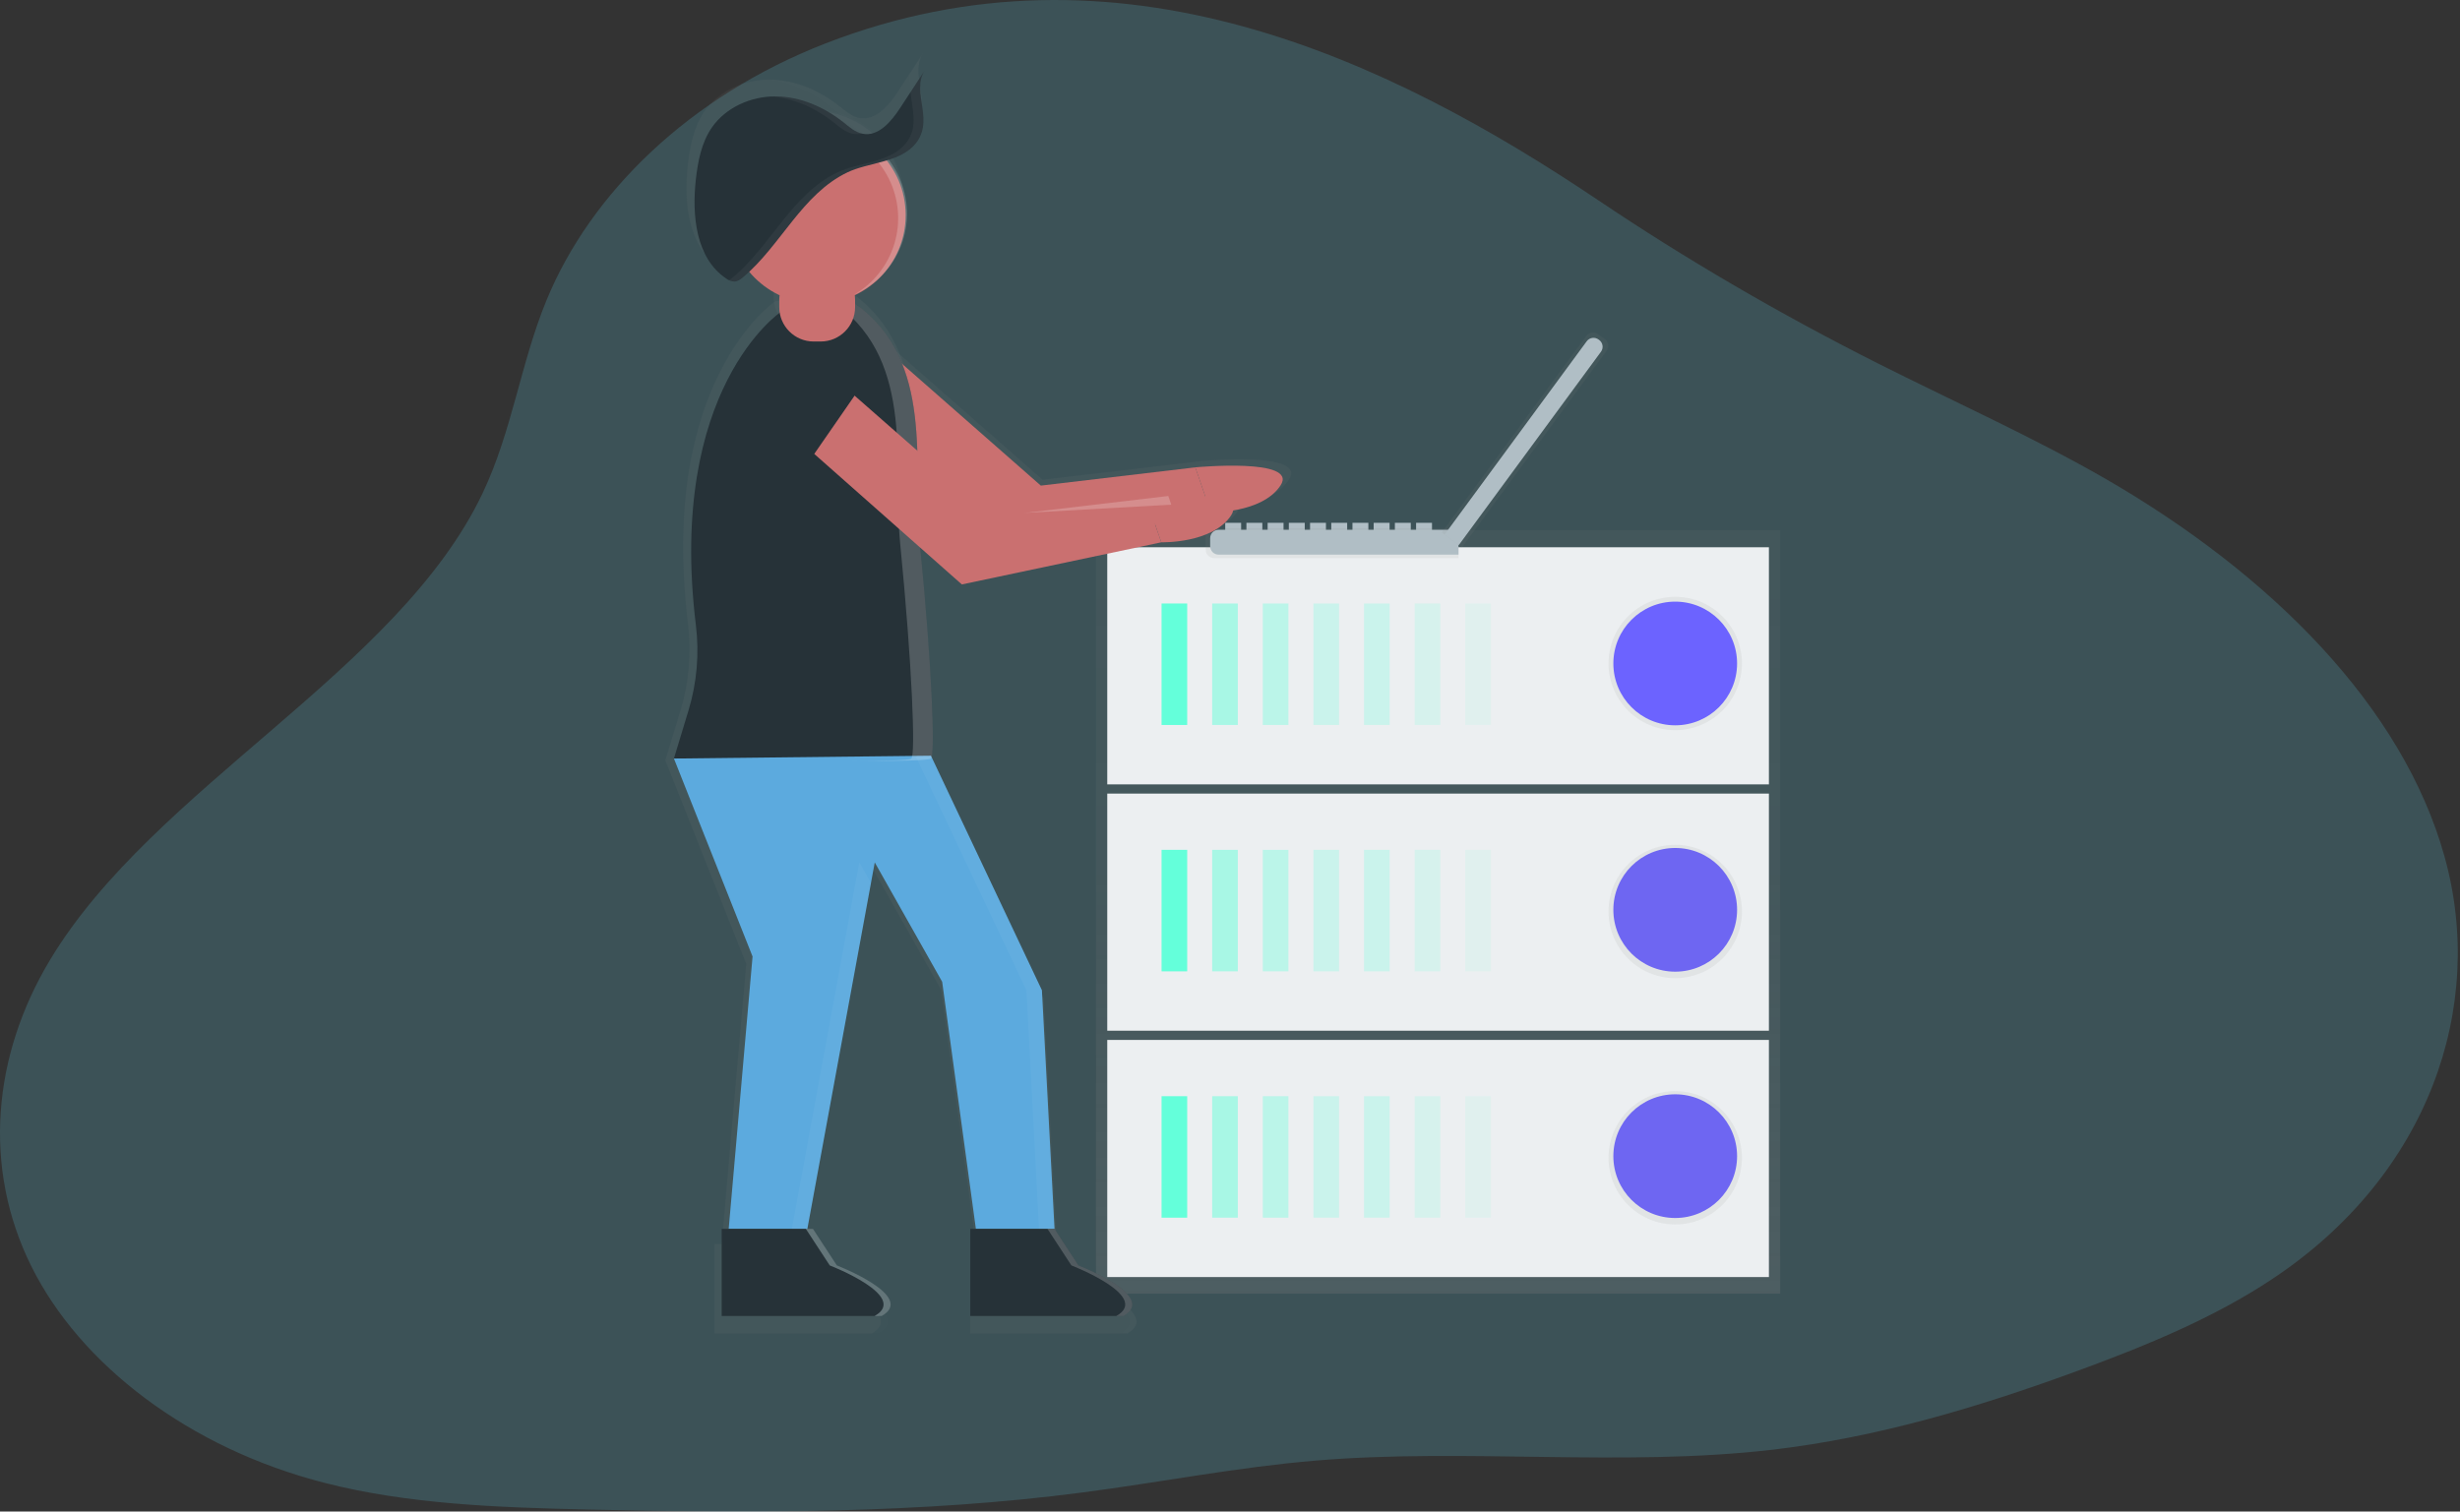 <svg width="602" height="370" viewBox="0 0 602 370" fill="none" xmlns="http://www.w3.org/2000/svg">
<rect x="0" y="0" width="602" height="370" fill="#333333" stroke="none"/>
<path opacity="0.18" d="M201.976 10.64C168.725 23.586 144.525 47.267 133.737 73.495C127.364 89.014 125.369 105.404 118.109 120.709C97.401 164.279 37.751 192.624 12.314 234.853C-1.855 258.36 -4.312 285.78 7.64 309.903C19.592 334.027 46.267 354.518 79.519 363.001C99.95 368.228 122.007 369.005 143.602 369.501C184.242 370.439 225.049 370.547 264.969 365.32C283.997 362.841 302.728 359.142 321.922 357.533C359.053 354.411 396.959 359.155 433.868 354.853C459.564 351.824 483.912 344.48 507.188 336.01C524.645 329.657 541.825 322.608 556.234 312.959C594.344 287.603 608.457 246.472 598.223 209.698C587.989 172.923 555.735 140.611 515.298 117.225C497.471 106.972 478.074 98.288 459.398 88.88C435.354 76.754 412.514 63.418 391.048 48.969C339.711 14.459 273.486 -17.169 201.976 10.64Z" fill="#68E1FD"/>
<g clip-path="url(#clip0)">
<path d="M303.723 127.976H299.831V130.572H303.723V127.976Z" fill="#B0BEC5"/>
<path d="M308.91 127.976H305.018V130.572H308.91V127.976Z" fill="#B0BEC5"/>
<path d="M314.102 127.976H310.21V130.572H314.102V127.976Z" fill="#B0BEC5"/>
<path d="M319.29 127.976H315.398V130.572H319.29V127.976Z" fill="#B0BEC5"/>
<path d="M324.481 127.976H320.59V130.572H324.481V127.976Z" fill="#B0BEC5"/>
<path d="M329.673 127.976H325.781V130.572H329.673V127.976Z" fill="#B0BEC5"/>
<path d="M334.861 127.976H330.969V130.572H334.861V127.976Z" fill="#B0BEC5"/>
<path d="M340.052 127.976H336.161V130.572H340.052V127.976Z" fill="#B0BEC5"/>
<path d="M345.24 127.976H341.348V130.572H345.24V127.976Z" fill="#B0BEC5"/>
<path d="M350.432 127.976H346.54V130.572H350.432V127.976Z" fill="#B0BEC5"/>
<path d="M435.643 129.778H268.195V316.668H435.643V129.778Z" fill="url(#paint0_linear)"/>
<path d="M432.879 254.556H270.964V312.599H432.879V254.556Z" fill="#ECEFF1"/>
<path d="M290.525 268.326H284.251V298.065H290.525V268.326Z" fill="#64FFDA"/>
<g opacity="0.7">
<path opacity="0.7" d="M302.912 268.326H296.638V298.065H302.912V268.326Z" fill="#64FFDA"/>
</g>
<g opacity="0.6">
<path opacity="0.6" d="M315.299 268.326H309.025V298.065H315.299V268.326Z" fill="#64FFDA"/>
</g>
<g opacity="0.5">
<path opacity="0.5" d="M327.686 268.326H321.412V298.065H327.686V268.326Z" fill="#64FFDA"/>
</g>
<g opacity="0.5">
<path opacity="0.5" d="M340.073 268.326H333.799V298.065H340.073V268.326Z" fill="#64FFDA"/>
</g>
<g opacity="0.4">
<path opacity="0.4" d="M352.46 268.326H346.186V298.065H352.46V268.326Z" fill="#64FFDA"/>
</g>
<g opacity="0.3">
<path opacity="0.3" d="M364.843 268.326H358.569V298.065H364.843V268.326Z" fill="#64FFDA"/>
</g>
<path d="M409.952 298.143C418.313 298.143 425.091 291.365 425.091 283.004C425.091 274.643 418.313 267.865 409.952 267.865C401.591 267.865 394.813 274.643 394.813 283.004C394.813 291.365 401.591 298.143 409.952 298.143Z" fill="#6C63FF"/>
<path d="M432.879 194.255H270.964V252.298H432.879V194.255Z" fill="#ECEFF1"/>
<path d="M290.525 208.024H284.251V237.764H290.525V208.024Z" fill="#64FFDA"/>
<g opacity="0.7">
<path opacity="0.7" d="M302.912 208.024H296.638V237.764H302.912V208.024Z" fill="#64FFDA"/>
</g>
<g opacity="0.6">
<path opacity="0.6" d="M315.299 208.024H309.025V237.764H315.299V208.024Z" fill="#64FFDA"/>
</g>
<g opacity="0.5">
<path opacity="0.5" d="M327.686 208.024H321.412V237.764H327.686V208.024Z" fill="#64FFDA"/>
</g>
<g opacity="0.5">
<path opacity="0.5" d="M340.073 208.024H333.799V237.764H340.073V208.024Z" fill="#64FFDA"/>
</g>
<g opacity="0.4">
<path opacity="0.4" d="M352.46 208.024H346.186V237.764H352.46V208.024Z" fill="#64FFDA"/>
</g>
<g opacity="0.3">
<path opacity="0.3" d="M364.843 208.024H358.569V237.764H364.843V208.024Z" fill="#64FFDA"/>
</g>
<path d="M409.952 237.846C418.313 237.846 425.091 231.068 425.091 222.707C425.091 214.346 418.313 207.568 409.952 207.568C401.591 207.568 394.813 214.346 394.813 222.707C394.813 231.068 401.591 237.846 409.952 237.846Z" fill="#6C63FF"/>
<path d="M432.879 133.958H270.964V192.001H432.879V133.958Z" fill="#ECEFF1"/>
<path d="M290.525 147.723H284.251V177.462H290.525V147.723Z" fill="#64FFDA"/>
<g opacity="0.7">
<path opacity="0.7" d="M302.912 147.723H296.638V177.462H302.912V147.723Z" fill="#64FFDA"/>
</g>
<g opacity="0.6">
<path opacity="0.6" d="M315.299 147.723H309.025V177.462H315.299V147.723Z" fill="#64FFDA"/>
</g>
<g opacity="0.5">
<path opacity="0.5" d="M327.686 147.723H321.412V177.462H327.686V147.723Z" fill="#64FFDA"/>
</g>
<g opacity="0.5">
<path opacity="0.5" d="M340.073 147.723H333.799V177.462H340.073V147.723Z" fill="#64FFDA"/>
</g>
<g opacity="0.4">
<path opacity="0.4" d="M352.46 147.723H346.186V177.462H352.46V147.723Z" fill="#64FFDA"/>
</g>
<g opacity="0.3">
<path opacity="0.3" d="M364.843 147.723H358.569V177.462H364.843V147.723Z" fill="#64FFDA"/>
</g>
<path d="M409.952 178.725C418.965 178.725 426.272 171.418 426.272 162.405C426.272 153.392 418.965 146.085 409.952 146.085C400.939 146.085 393.632 153.392 393.632 162.405C393.632 171.418 400.939 178.725 409.952 178.725Z" fill="url(#paint1_linear)"/>
<path d="M409.952 239.43C418.965 239.43 426.272 232.123 426.272 223.11C426.272 214.097 418.965 206.79 409.952 206.79C400.939 206.79 393.632 214.097 393.632 223.11C393.632 232.123 400.939 239.43 409.952 239.43Z" fill="url(#paint2_linear)"/>
<path d="M409.952 299.727C418.965 299.727 426.272 292.42 426.272 283.407C426.272 274.394 418.965 267.087 409.952 267.087C400.939 267.087 393.632 274.394 393.632 283.407C393.632 292.42 400.939 299.727 409.952 299.727Z" fill="url(#paint3_linear)"/>
<path d="M409.952 177.544C418.313 177.544 425.091 170.766 425.091 162.405C425.091 154.044 418.313 147.266 409.952 147.266C401.591 147.266 394.813 154.044 394.813 162.405C394.813 170.766 401.591 177.544 409.952 177.544Z" fill="#6C63FF"/>
<path d="M356.919 136.627H297.12C296.574 136.627 296.051 136.411 295.665 136.025C295.28 135.639 295.063 135.116 295.063 134.571V131.312C295.063 130.767 295.28 130.244 295.665 129.858C296.051 129.472 296.574 129.255 297.12 129.255H356.919V136.627Z" fill="url(#paint4_linear)"/>
<path d="M356.919 135.76H298.202C297.656 135.76 297.133 135.543 296.747 135.157C296.361 134.771 296.145 134.248 296.145 133.703V131.74C296.145 131.195 296.361 130.672 296.747 130.286C297.133 129.9 297.656 129.683 298.202 129.683H356.919V135.76Z" fill="#B0BEC5"/>
<path d="M204.532 96.538L247.728 134.748L297.918 124.146L294.03 112.837L255.137 117.428L216.224 83.283C215.293 82.465 214.2 81.853 213.017 81.485C211.834 81.117 210.587 81.002 209.357 81.147C208.126 81.292 206.94 81.694 205.875 82.327C204.81 82.96 203.89 83.81 203.175 84.821V84.821C201.919 86.599 201.364 88.777 201.614 90.939C201.865 93.101 202.904 95.094 204.532 96.538V96.538Z" fill="url(#paint5_linear)"/>
<path d="M297.893 124.146C297.893 124.146 310.696 124.5 315.427 117.432C320.158 110.364 294.006 112.837 294.006 112.837L297.893 124.146Z" fill="url(#paint6_linear)"/>
<path d="M198.867 71.632C211.164 71.632 221.132 61.664 221.132 49.368C221.132 37.071 211.164 27.103 198.867 27.103C186.571 27.103 176.603 37.071 176.603 49.368C176.603 61.664 186.571 71.632 198.867 71.632Z" fill="url(#paint7_linear)"/>
<path d="M189.681 73.751C189.681 73.751 161.09 93.004 168.351 152.524C169.235 159.714 168.61 167.009 166.516 173.945L162.813 186.122C162.813 186.122 225.715 187.537 227.48 186.122C228.574 185.246 227.722 162.817 224.653 131.703C222.773 112.643 228.669 86.129 208.399 71.64L189.681 73.751Z" fill="url(#paint8_linear)"/>
<path d="M227.488 185.418L255.405 244.432L258.585 304.504H238.797L230.314 242.31L213.353 212.274L196.391 304.504H176.603L182.609 235.95L162.821 186.126L227.488 185.418Z" fill="url(#paint9_linear)"/>
<path d="M258.589 304.503L264.595 313.69C264.595 313.69 284.753 321.465 275.904 326.41H237.386V304.503H258.589Z" fill="url(#paint10_linear)"/>
<path d="M196.041 304.503L202.048 313.69C202.048 313.69 222.206 321.465 213.357 326.41H174.838V304.503H196.041Z" fill="url(#paint11_linear)"/>
<g opacity="0.2">
<path opacity="0.2" d="M199.221 26.753C195.377 26.745 191.598 27.738 188.254 29.633C193.486 27.354 199.393 27.172 204.755 29.124C210.118 31.075 214.526 35.012 217.069 40.12C219.613 45.229 220.097 51.119 218.423 56.574C216.748 62.03 213.042 66.634 208.07 69.435C212.768 67.4 216.621 63.807 218.98 59.263C221.339 54.719 222.06 49.5 221.021 44.487C219.982 39.473 217.246 34.971 213.275 31.739C209.305 28.506 204.341 26.741 199.221 26.741V26.753Z" fill="url(#paint12_linear)"/>
</g>
<path d="M225.933 12.935L219.737 22.397C217.512 25.799 214.278 29.662 210.275 28.872C208.416 28.506 206.927 27.165 205.441 25.992C200.583 22.134 194.573 19.517 188.369 19.48C182.165 19.443 175.817 22.236 172.325 27.358C169.737 31.139 168.844 35.804 168.334 40.354C167.31 49.454 168.334 60.195 175.932 65.305C176.546 65.794 177.304 66.067 178.088 66.082C178.911 66.029 179.577 65.506 180.194 64.988C189.706 57.019 195.005 44.061 206.458 38.589C211.514 36.178 218.869 36.158 222.946 32.06C228.952 26.038 222.304 18.476 225.933 12.935Z" fill="url(#paint13_linear)"/>
<g opacity="0.2">
<path opacity="0.2" d="M202.969 25.992C204.454 27.173 205.939 28.514 207.803 28.872C208.56 29.022 209.34 29.007 210.09 28.827C208.317 28.415 206.881 27.119 205.446 25.984C200.587 22.125 194.577 19.509 188.373 19.472C187.937 19.472 187.505 19.472 187.069 19.509C192.869 19.85 198.444 22.397 202.969 25.992Z" fill="url(#paint14_linear)"/>
<path opacity="0.2" d="M225.933 12.935L222.358 18.402C222.699 22.899 224.674 27.864 220.486 32.06C216.405 36.174 209.049 36.174 203.998 38.589C192.532 44.061 187.242 57.023 177.734 64.988C177.408 65.273 177.056 65.527 176.681 65.745C177.115 65.983 177.606 66.099 178.1 66.082C178.923 66.029 179.59 65.506 180.207 64.988C189.718 57.019 195.017 44.061 206.47 38.589C211.526 36.178 218.882 36.158 222.958 32.06C228.952 26.038 222.304 18.476 225.933 12.935Z" fill="url(#paint15_linear)"/>
</g>
<g opacity="0.2">
<path opacity="0.2" d="M224.666 131.707C222.786 112.648 228.681 86.133 208.412 71.644L204.121 72.13C223.6 86.726 217.861 112.857 219.721 131.715C222.79 162.829 223.645 185.258 222.547 186.134C222.008 186.546 215.784 186.735 207.396 186.76C218.186 186.788 226.854 186.648 227.496 186.134C228.586 185.25 227.731 162.821 224.666 131.707Z" fill="url(#paint16_linear)"/>
</g>
<path d="M192.084 104.095L235.28 142.305L285.469 131.703L281.545 120.398L242.672 124.993L203.759 90.848C202.828 90.031 201.735 89.418 200.552 89.05C199.369 88.683 198.122 88.567 196.892 88.712C195.661 88.858 194.475 89.26 193.41 89.892C192.345 90.525 191.425 91.375 190.71 92.387V92.387C189.458 94.165 188.907 96.343 189.16 98.503C189.414 100.663 190.455 102.654 192.084 104.095V104.095Z" fill="url(#paint17_linear)"/>
<path d="M285.445 131.707C285.445 131.707 298.247 132.061 302.978 124.993C307.709 117.926 281.545 120.398 281.545 120.398L285.445 131.707Z" fill="url(#paint18_linear)"/>
<path d="M199.982 62.092H197.744C193.093 62.092 189.323 65.862 189.323 70.513V72.751C189.323 77.402 193.093 81.172 197.744 81.172H199.982C204.633 81.172 208.403 77.402 208.403 72.751V70.513C208.403 65.862 204.633 62.092 199.982 62.092Z" fill="url(#paint19_linear)"/>
<g opacity="0.2">
<path opacity="0.2" d="M209.465 212.274L192.503 304.503H196.391L212.398 217.466L209.465 212.274Z" fill="url(#paint20_linear)"/>
<path opacity="0.2" d="M255.405 244.432L227.488 185.418L223.621 185.46L251.517 244.432L254.697 304.504H258.585L255.405 244.432Z" fill="url(#paint21_linear)"/>
</g>
<g opacity="0.2">
<path opacity="0.2" d="M264.595 313.694L258.589 304.508H256.82L262.826 313.694C262.826 313.694 282.972 321.477 274.14 326.414H275.904C284.737 321.477 264.595 313.694 264.595 313.694Z" fill="url(#paint22_linear)"/>
</g>
<g opacity="0.2">
<path opacity="0.2" d="M203.816 313.694L197.81 304.508H196.045L202.052 313.694C202.052 313.694 222.21 321.469 213.361 326.414H215.126C223.95 321.477 203.816 313.694 203.816 313.694Z" fill="url(#paint23_linear)"/>
</g>
<g opacity="0.2">
<path opacity="0.2" d="M287.962 122.233L287.209 120.044L251.151 124.306L287.962 122.233Z" fill="url(#paint24_linear)"/>
</g>
<path d="M180.581 103.679L192.59 80.999L212.6 88.561L192.59 117.465L180.581 103.679Z" fill="url(#paint25_linear)"/>
<path d="M205.491 98.541L247.49 135.706L296.293 125.397L292.512 114.4L254.705 118.868L216.858 85.644C215.952 84.849 214.889 84.254 213.739 83.896C212.588 83.538 211.375 83.426 210.178 83.567C208.982 83.709 207.828 84.1 206.792 84.715C205.757 85.331 204.862 86.158 204.166 87.141V87.141C202.944 88.871 202.404 90.991 202.648 93.094C202.893 95.198 203.905 97.138 205.491 98.541V98.541Z" fill="#CA7070"/>
<path d="M296.293 125.392C296.293 125.392 308.746 125.738 313.345 118.864C317.944 111.989 292.512 114.396 292.512 114.396L296.293 125.392Z" fill="#CA7070"/>
<path d="M199.978 74.318C211.936 74.318 221.63 64.625 221.63 52.667C221.63 40.709 211.936 31.015 199.978 31.015C188.02 31.015 178.327 40.709 178.327 52.667C178.327 64.625 188.02 74.318 199.978 74.318Z" fill="#CA7070"/>
<path d="M191.039 76.379C191.039 76.379 163.229 95.106 170.292 152.997C171.152 159.991 170.544 167.088 168.507 173.833L164.92 185.677C164.92 185.677 226.097 187.051 227.817 185.677C228.882 184.826 228.051 163.01 225.069 132.748C223.242 114.211 228.973 88.421 209.259 74.331L191.039 76.379Z" fill="#263238"/>
<path d="M227.817 184.986L254.969 242.383L258.058 300.809H238.813L230.565 240.322L214.068 211.105L197.572 300.809H178.323L184.164 234.135L164.92 185.673L227.817 184.986Z" fill="#5CAADE"/>
<path d="M258.062 300.809L263.904 309.744C263.904 309.744 283.495 317.306 274.901 322.119H237.439V300.809H258.062Z" fill="#263238"/>
<path d="M197.21 300.809L203.051 309.744C203.051 309.744 222.642 317.306 214.048 322.119H176.607V300.809H197.21Z" fill="#263238"/>
<path opacity="0.2" d="M200.324 30.67C196.584 30.666 192.908 31.636 189.656 33.484C194.734 31.322 200.446 31.18 205.625 33.089C210.803 34.997 215.058 38.811 217.518 43.751C219.979 48.691 220.461 54.384 218.864 59.667C217.268 64.95 213.715 69.424 208.93 72.175C213.497 70.194 217.241 66.699 219.533 62.28C221.825 57.862 222.525 52.788 221.515 47.914C220.505 43.039 217.846 38.662 213.986 35.518C210.127 32.374 205.302 30.657 200.324 30.653V30.67Z" fill="white"/>
<path d="M226.299 17.23L220.276 26.441C218.112 29.732 214.969 33.504 211.09 32.739C209.28 32.381 207.836 31.094 206.392 29.929C201.661 26.177 195.819 23.631 189.805 23.594C183.79 23.557 177.599 26.276 174.172 31.254C171.658 34.928 170.79 39.482 170.288 43.896C169.293 52.745 170.288 63.194 177.693 68.168C178.29 68.642 179.026 68.906 179.787 68.921C180.569 68.867 181.235 68.361 181.844 67.855C191.092 60.109 196.243 47.5 207.391 42.181C212.308 39.836 219.462 39.815 223.436 35.833C229.24 29.975 222.773 22.619 226.299 17.23Z" fill="#263238"/>
<g opacity="0.2">
<path opacity="0.2" d="M203.981 29.929C205.425 31.077 206.861 32.398 208.679 32.739C209.415 32.886 210.174 32.872 210.905 32.698C209.181 32.287 207.782 31.052 206.379 29.933C201.661 26.177 195.819 23.631 189.805 23.594C189.393 23.594 188.961 23.594 188.537 23.631C194.145 23.956 199.554 26.412 203.981 29.929Z" fill="white"/>
<path opacity="0.2" d="M226.299 17.23L222.819 22.549C223.148 26.922 225.073 31.739 220.996 35.833C217.026 39.815 209.889 39.836 204.952 42.181C193.799 47.5 188.657 60.109 179.405 67.855C179.088 68.133 178.744 68.38 178.38 68.592C178.802 68.823 179.278 68.937 179.758 68.921C180.54 68.867 181.206 68.361 181.815 67.855C191.063 60.109 196.214 47.5 207.363 42.181C212.279 39.836 219.433 39.815 223.407 35.833C229.24 29.975 222.773 22.619 226.299 17.23Z" fill="white"/>
</g>
<path opacity="0.2" d="M225.069 132.744C223.242 114.207 228.973 88.416 209.259 74.326L205.088 74.799C224.032 88.997 218.45 114.421 220.26 132.756C223.242 163.018 224.073 184.834 223.008 185.686C222.485 186.097 216.426 186.27 208.272 186.294C218.771 186.323 227.196 186.183 227.821 185.686C228.887 184.822 228.064 163.01 225.069 132.744Z" fill="white"/>
<path d="M193.38 105.909L235.378 143.058L284.182 132.748L280.401 121.752L242.594 126.219L204.746 92.996C203.841 92.201 202.778 91.605 201.627 91.247C200.477 90.89 199.264 90.778 198.067 90.919C196.871 91.06 195.717 91.451 194.681 92.067C193.645 92.683 192.751 93.509 192.055 94.493V94.493C190.828 96.224 190.285 98.347 190.53 100.455C190.774 102.562 191.789 104.505 193.38 105.909V105.909Z" fill="#CA7070"/>
<path d="M284.182 132.744C284.182 132.744 296.634 133.09 301.234 126.215C305.833 119.341 280.401 121.748 280.401 121.748L284.182 132.744Z" fill="#CA7070"/>
<path d="M200.834 65.038H199.118C194.468 65.038 190.697 68.808 190.697 73.459V75.174C190.697 79.825 194.468 83.595 199.118 83.595H200.834C205.485 83.595 209.255 79.825 209.255 75.174V73.459C209.255 68.808 205.485 65.038 200.834 65.038Z" fill="#CA7070"/>
<g opacity="0.2">
<path opacity="0.2" d="M210.288 211.105L193.791 300.809H197.572L213.139 216.157L210.288 211.105Z" fill="white"/>
<path opacity="0.2" d="M254.969 242.383L227.817 184.986L224.053 185.027L251.188 242.383L254.278 300.809H258.058L254.969 242.383Z" fill="white"/>
</g>
<path opacity="0.2" d="M263.904 309.749L258.062 300.813H256.343L262.185 309.749C262.185 309.749 281.775 317.31 273.181 322.123H274.901C283.495 317.31 263.904 309.749 263.904 309.749Z" fill="white"/>
<path opacity="0.2" d="M204.791 309.749L198.95 300.813H197.21L203.051 309.749C203.051 309.749 222.642 317.31 214.048 322.123H215.767C224.361 317.31 204.791 309.749 204.791 309.749Z" fill="white"/>
<path opacity="0.2" d="M286.629 123.533L285.901 121.406L250.83 125.549L286.629 123.533Z" fill="white"/>
<path d="M182.194 105.485L193.869 83.431L213.332 90.782L193.869 118.892L182.194 105.485Z" fill="#263238"/>
<path d="M352.814 130.329L388.193 82.221C388.354 82.003 388.555 81.819 388.787 81.679C389.018 81.539 389.275 81.446 389.543 81.406C389.81 81.365 390.083 81.378 390.346 81.443C390.608 81.508 390.855 81.624 391.073 81.785L392.719 82.999C392.937 83.159 393.121 83.36 393.261 83.592C393.401 83.823 393.494 84.08 393.534 84.348C393.575 84.615 393.562 84.888 393.497 85.151C393.432 85.413 393.315 85.661 393.155 85.878L357.775 133.986L352.814 130.329Z" fill="url(#paint26_linear)"/>
<path d="M353.517 130.843L388.296 83.534C388.456 83.316 388.658 83.131 388.89 82.991C389.121 82.851 389.378 82.758 389.646 82.718C389.913 82.677 390.186 82.69 390.449 82.755C390.711 82.82 390.958 82.937 391.176 83.097L391.345 83.221C391.563 83.381 391.747 83.583 391.887 83.814C392.027 84.046 392.12 84.303 392.16 84.57C392.201 84.838 392.188 85.111 392.123 85.373C392.058 85.636 391.941 85.883 391.781 86.101L357.002 133.41L353.517 130.843Z" fill="#B0BEC5"/>
</g>
<defs>
<linearGradient id="paint0_linear" x1="351.917" y1="316.672" x2="351.917" y2="129.778" gradientUnits="userSpaceOnUse">
<stop stop-color="#808080" stop-opacity="0.25"/>
<stop offset="0.54" stop-color="#808080" stop-opacity="0.12"/>
<stop offset="1" stop-color="#808080" stop-opacity="0.1"/>
</linearGradient>
<linearGradient id="paint1_linear" x1="20000.9" y1="13299.9" x2="20000.9" y2="10710.2" gradientUnits="userSpaceOnUse">
<stop stop-color="#808080" stop-opacity="0.25"/>
<stop offset="0.54" stop-color="#808080" stop-opacity="0.12"/>
<stop offset="1" stop-color="#808080" stop-opacity="0.1"/>
</linearGradient>
<linearGradient id="paint2_linear" x1="20000.9" y1="18176.9" x2="20000.9" y2="15587.3" gradientUnits="userSpaceOnUse">
<stop stop-color="#808080" stop-opacity="0.25"/>
<stop offset="0.54" stop-color="#808080" stop-opacity="0.12"/>
<stop offset="1" stop-color="#808080" stop-opacity="0.1"/>
</linearGradient>
<linearGradient id="paint3_linear" x1="20000.9" y1="23021.2" x2="20000.9" y2="20431.5" gradientUnits="userSpaceOnUse">
<stop stop-color="#808080" stop-opacity="0.25"/>
<stop offset="0.54" stop-color="#808080" stop-opacity="0.12"/>
<stop offset="1" stop-color="#808080" stop-opacity="0.1"/>
</linearGradient>
<linearGradient id="paint4_linear" x1="41433.4" y1="2854.51" x2="41433.4" y2="2722.69" gradientUnits="userSpaceOnUse">
<stop stop-color="#808080" stop-opacity="0.25"/>
<stop offset="0.54" stop-color="#808080" stop-opacity="0.12"/>
<stop offset="1" stop-color="#808080" stop-opacity="0.1"/>
</linearGradient>
<linearGradient id="paint5_linear" x1="46421.9" y1="19672.8" x2="46421.9" y2="12671.6" gradientUnits="userSpaceOnUse">
<stop stop-color="#808080" stop-opacity="0.25"/>
<stop offset="0.54" stop-color="#808080" stop-opacity="0.12"/>
<stop offset="1" stop-color="#808080" stop-opacity="0.1"/>
</linearGradient>
<linearGradient id="paint6_linear" x1="13798.4" y1="4093.21" x2="13798.4" y2="3758.64" gradientUnits="userSpaceOnUse">
<stop stop-color="#808080" stop-opacity="0.25"/>
<stop offset="0.54" stop-color="#808080" stop-opacity="0.12"/>
<stop offset="1" stop-color="#808080" stop-opacity="0.1"/>
</linearGradient>
<linearGradient id="paint7_linear" x1="4078.22" y1="6380.48" x2="4078.22" y2="1561.12" gradientUnits="userSpaceOnUse">
<stop stop-color="#808080" stop-opacity="0.25"/>
<stop offset="0.54" stop-color="#808080" stop-opacity="0.12"/>
<stop offset="1" stop-color="#808080" stop-opacity="0.1"/>
</linearGradient>
<linearGradient id="paint8_linear" x1="22797.3" y1="56649.6" x2="22797.3" y2="24438.2" gradientUnits="userSpaceOnUse">
<stop stop-color="#808080" stop-opacity="0.25"/>
<stop offset="0.54" stop-color="#808080" stop-opacity="0.12"/>
<stop offset="1" stop-color="#808080" stop-opacity="0.1"/>
</linearGradient>
<linearGradient id="paint9_linear" x1="11308.7" y1="84585.8" x2="11308.7" y2="50114.2" gradientUnits="userSpaceOnUse">
<stop stop-color="#808080" stop-opacity="0.25"/>
<stop offset="0.54" stop-color="#808080" stop-opacity="0.12"/>
<stop offset="1" stop-color="#808080" stop-opacity="0.1"/>
</linearGradient>
<linearGradient id="paint10_linear" x1="20586.9" y1="18508.9" x2="20586.9" y2="17342.1" gradientUnits="userSpaceOnUse">
<stop stop-color="#808080" stop-opacity="0.25"/>
<stop offset="0.54" stop-color="#808080" stop-opacity="0.12"/>
<stop offset="1" stop-color="#808080" stop-opacity="0.1"/>
</linearGradient>
<linearGradient id="paint11_linear" x1="14326.5" y1="18508.9" x2="14326.5" y2="17342.1" gradientUnits="userSpaceOnUse">
<stop stop-color="#808080" stop-opacity="0.25"/>
<stop offset="0.54" stop-color="#808080" stop-opacity="0.12"/>
<stop offset="1" stop-color="#808080" stop-opacity="0.1"/>
</linearGradient>
<linearGradient id="paint12_linear" x1="12504.1" y1="8837.51" x2="12504.1" y2="4406.72" gradientUnits="userSpaceOnUse">
<stop stop-color="#808080" stop-opacity="0.25"/>
<stop offset="0.54" stop-color="#808080" stop-opacity="0.12"/>
<stop offset="1" stop-color="#808080" stop-opacity="0.1"/>
</linearGradient>
<linearGradient id="paint13_linear" x1="20526.3" y1="10546.8" x2="20526.3" y2="3680.11" gradientUnits="userSpaceOnUse">
<stop stop-color="#808080" stop-opacity="0.25"/>
<stop offset="0.54" stop-color="#808080" stop-opacity="0.12"/>
<stop offset="1" stop-color="#808080" stop-opacity="0.1"/>
</linearGradient>
<linearGradient id="paint14_linear" x1="8367.95" y1="1045.83" x2="8367.95" y2="826.323" gradientUnits="userSpaceOnUse">
<stop stop-color="#808080" stop-opacity="0.25"/>
<stop offset="0.54" stop-color="#808080" stop-opacity="0.12"/>
<stop offset="1" stop-color="#808080" stop-opacity="0.1"/>
</linearGradient>
<linearGradient id="paint15_linear" x1="18003.3" y1="10547.1" x2="18003.3" y2="3680.22" gradientUnits="userSpaceOnUse">
<stop stop-color="#808080" stop-opacity="0.25"/>
<stop offset="0.54" stop-color="#808080" stop-opacity="0.12"/>
<stop offset="1" stop-color="#808080" stop-opacity="0.1"/>
</linearGradient>
<linearGradient id="paint16_linear" x1="9681.56" y1="56653.7" x2="9681.56" y2="24440" gradientUnits="userSpaceOnUse">
<stop stop-color="#808080" stop-opacity="0.25"/>
<stop offset="0.54" stop-color="#808080" stop-opacity="0.12"/>
<stop offset="1" stop-color="#808080" stop-opacity="0.1"/>
</linearGradient>
<linearGradient id="paint17_linear" x1="43495.5" y1="20663" x2="43495.5" y2="13663.4" gradientUnits="userSpaceOnUse">
<stop stop-color="#808080" stop-opacity="0.25"/>
<stop offset="0.54" stop-color="#808080" stop-opacity="0.12"/>
<stop offset="1" stop-color="#808080" stop-opacity="0.1"/>
</linearGradient>
<linearGradient id="paint18_linear" x1="13127.5" y1="4316.28" x2="13127.5" y2="3981.83" gradientUnits="userSpaceOnUse">
<stop stop-color="#808080" stop-opacity="0.25"/>
<stop offset="0.54" stop-color="#808080" stop-opacity="0.12"/>
<stop offset="1" stop-color="#808080" stop-opacity="0.1"/>
</linearGradient>
<linearGradient id="paint19_linear" x1="1861.14" y1="3226.94" x2="1861.14" y2="2341.99" gradientUnits="userSpaceOnUse">
<stop stop-color="#808080" stop-opacity="0.25"/>
<stop offset="0.54" stop-color="#808080" stop-opacity="0.12"/>
<stop offset="1" stop-color="#808080" stop-opacity="0.1"/>
</linearGradient>
<linearGradient id="paint20_linear" x1="2108.97" y1="65579" x2="2108.97" y2="44902.1" gradientUnits="userSpaceOnUse">
<stop stop-color="#808080" stop-opacity="0.25"/>
<stop offset="0.54" stop-color="#808080" stop-opacity="0.12"/>
<stop offset="1" stop-color="#808080" stop-opacity="0.1"/>
</linearGradient>
<linearGradient id="paint21_linear" x1="6876.93" y1="84585.8" x2="6876.93" y2="50114.2" gradientUnits="userSpaceOnUse">
<stop stop-color="#808080" stop-opacity="0.25"/>
<stop offset="0.54" stop-color="#808080" stop-opacity="0.12"/>
<stop offset="1" stop-color="#808080" stop-opacity="0.1"/>
</linearGradient>
<linearGradient id="paint22_linear" x1="11405.5" y1="18508.8" x2="11405.5" y2="17342.1" gradientUnits="userSpaceOnUse">
<stop stop-color="#808080" stop-opacity="0.25"/>
<stop offset="0.54" stop-color="#808080" stop-opacity="0.12"/>
<stop offset="1" stop-color="#808080" stop-opacity="0.1"/>
</linearGradient>
<linearGradient id="paint23_linear" x1="8191.41" y1="18508.8" x2="8191.41" y2="17342.1" gradientUnits="userSpaceOnUse">
<stop stop-color="#808080" stop-opacity="0.25"/>
<stop offset="0.54" stop-color="#808080" stop-opacity="0.12"/>
<stop offset="1" stop-color="#808080" stop-opacity="0.1"/>
</linearGradient>
<linearGradient id="paint24_linear" x1="9801.82" y1="1273.86" x2="9801.82" y2="1229.71" gradientUnits="userSpaceOnUse">
<stop stop-color="#808080" stop-opacity="0.25"/>
<stop offset="0.54" stop-color="#808080" stop-opacity="0.12"/>
<stop offset="1" stop-color="#808080" stop-opacity="0.1"/>
</linearGradient>
<linearGradient id="paint25_linear" x1="2808.66" y1="9346.55" x2="2808.66" y2="6114.24" gradientUnits="userSpaceOnUse">
<stop stop-color="#808080" stop-opacity="0.25"/>
<stop offset="0.54" stop-color="#808080" stop-opacity="0.12"/>
<stop offset="1" stop-color="#808080" stop-opacity="0.1"/>
</linearGradient>
<linearGradient id="paint26_linear" x1="32121.4" y1="19187.1" x2="32121.4" y2="12463.8" gradientUnits="userSpaceOnUse">
<stop stop-color="#808080" stop-opacity="0.25"/>
<stop offset="0.54" stop-color="#808080" stop-opacity="0.12"/>
<stop offset="1" stop-color="#808080" stop-opacity="0.1"/>
</linearGradient>
<clipPath id="clip0">
<rect width="272.822" height="313.479" fill="white" transform="translate(162.821 12.935)"/>
</clipPath>
</defs>
</svg>
